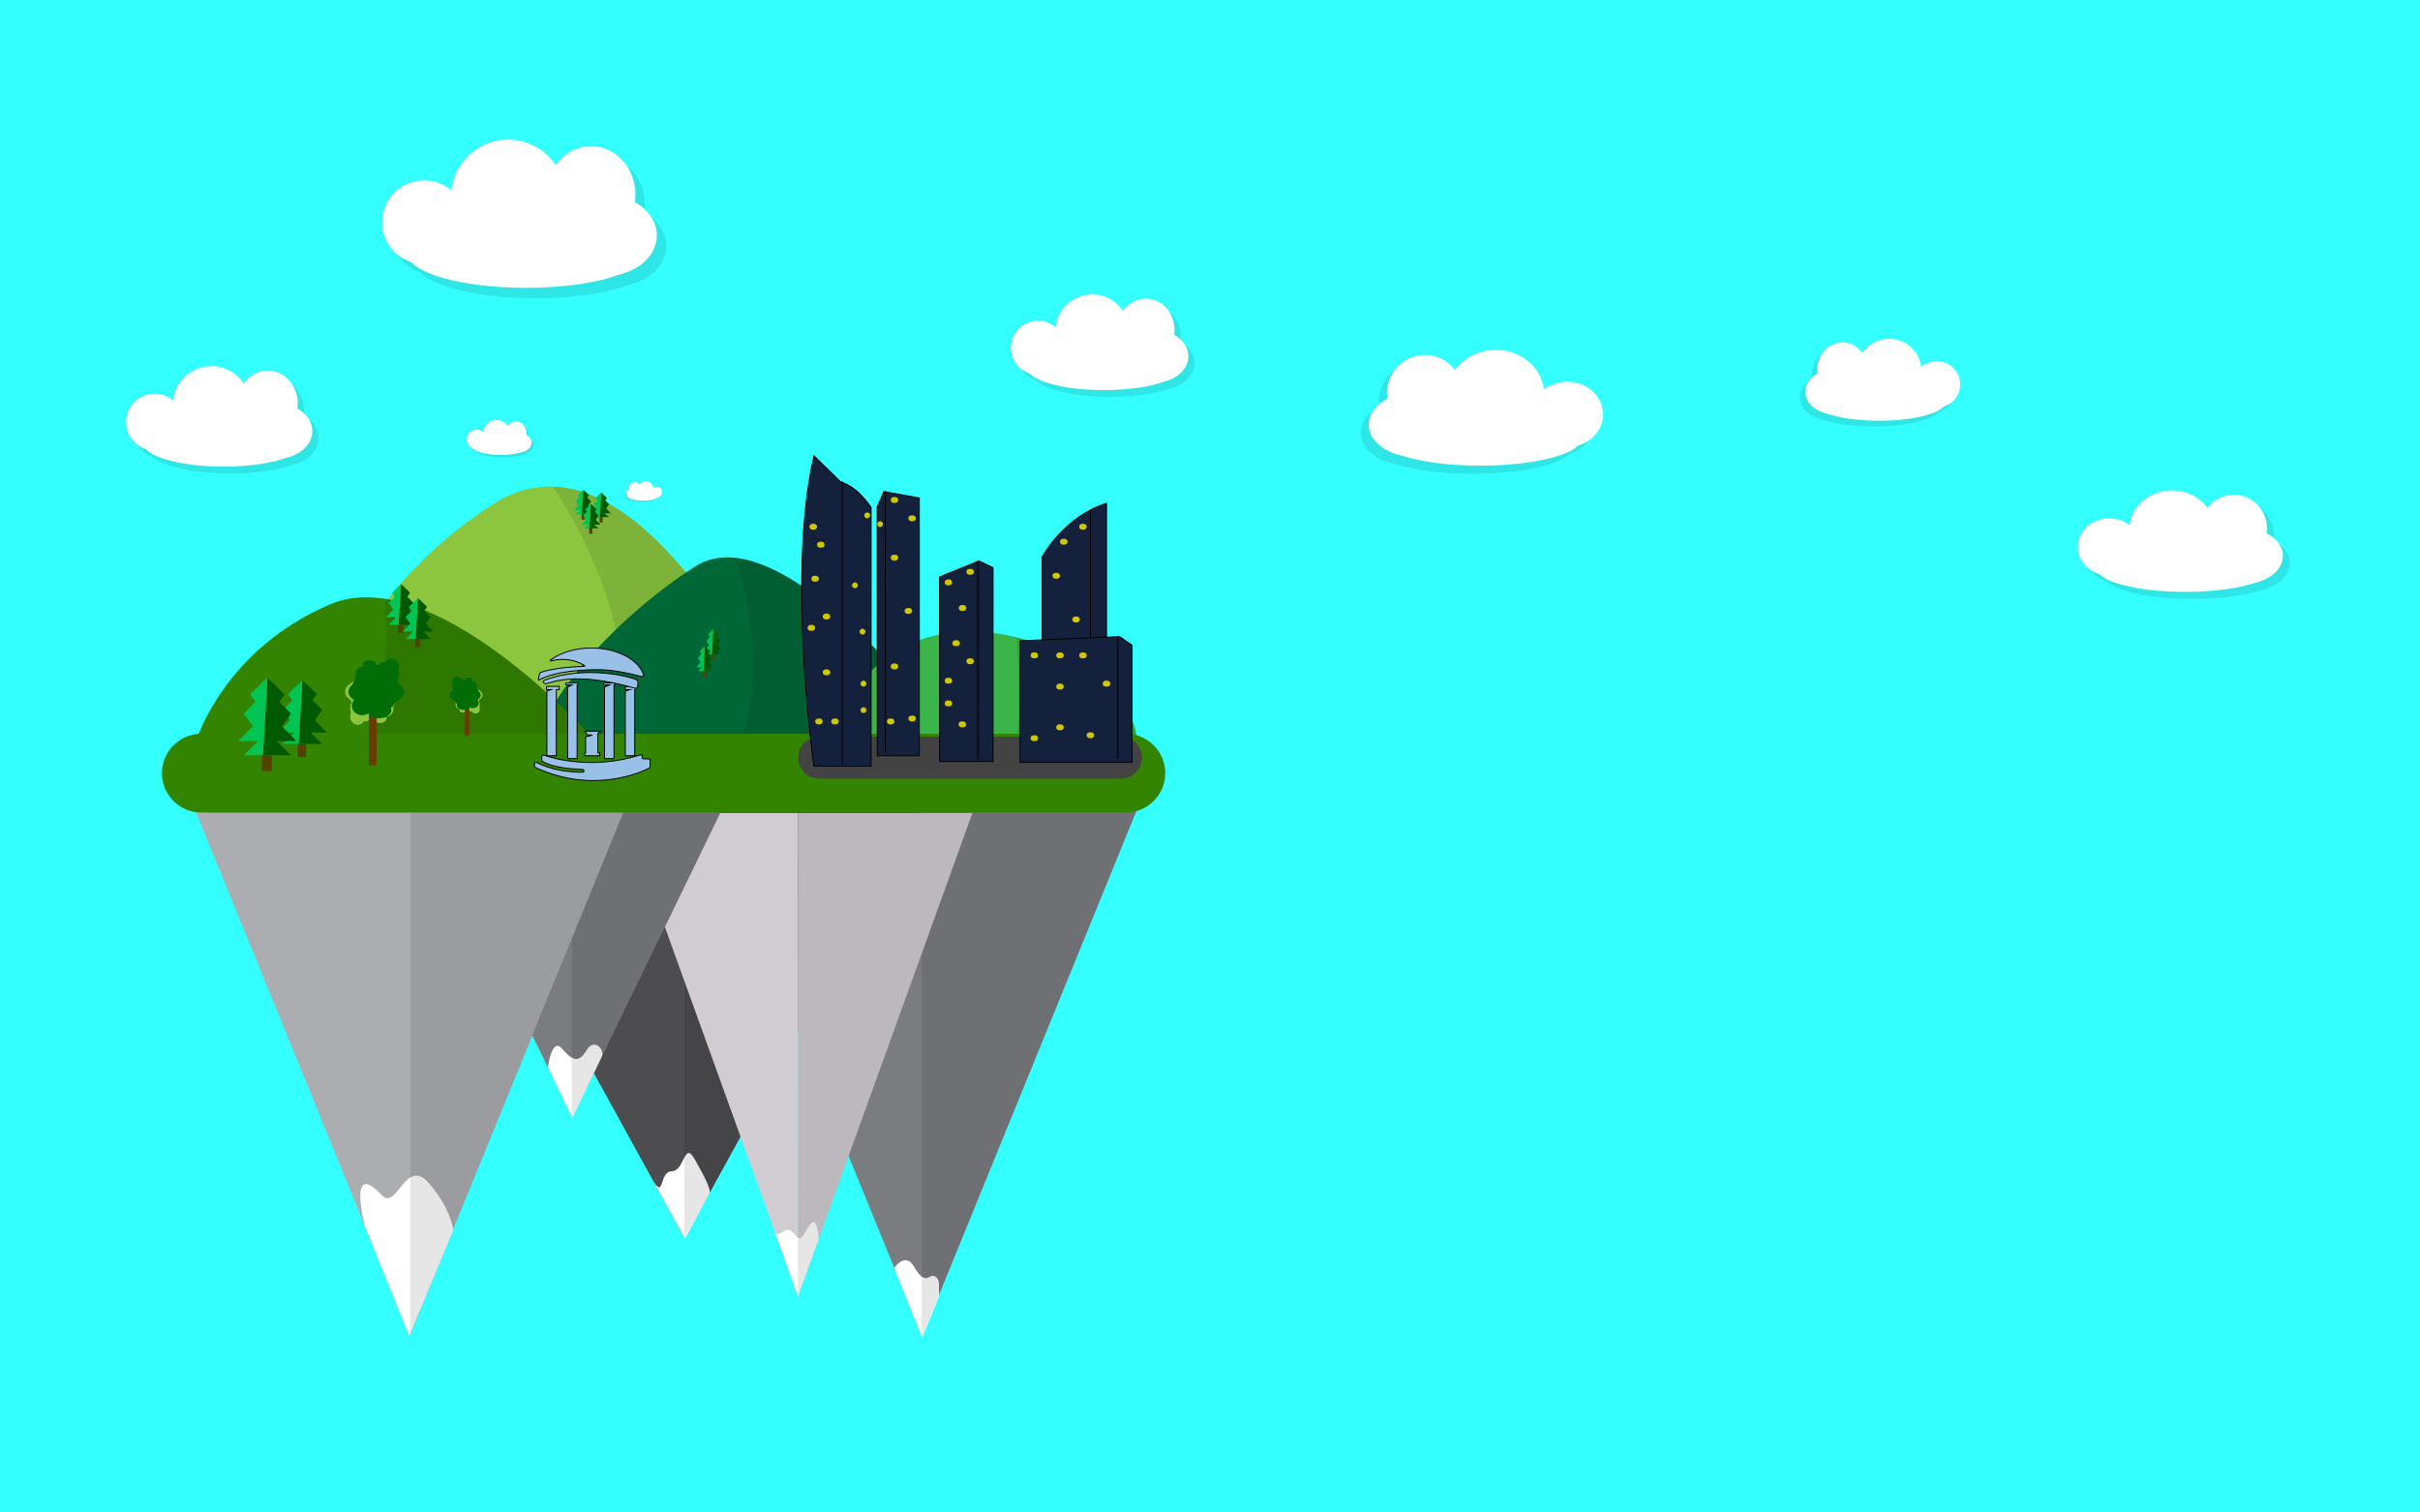 <?xml version="1.0" encoding="utf-8"?>
<!-- Generator: Adobe Illustrator 21.0.0, SVG Export Plug-In . SVG Version: 6.00 Build 0)  -->
<svg version="1.1" id="Layer_1" xmlns="http://www.w3.org/2000/svg" xmlns:xlink="http://www.w3.org/1999/xlink" x="0px" y="0px"
	 viewBox="0 0 2560 1600" style="enable-background:new 0 0 2560 1600;" xml:space="preserve">
<style type="text/css">
	.st0{fill:#33FFFF;}
	.st1{fill:#7B7C7F;}
	.st2{fill:#FFFFFF;}
	.st3{opacity:0.1;}
	.st4{fill:#4D4D4F;}
	.st5{fill:#D1CCD1;}
	.st6{fill:#ABADB0;}
	.st7{fill:#8CC63F;}
	.st8{fill:#006837;}
	.st9{fill:#338400;}
	.st10{fill:#39B54A;}
	.st11{fill:#534100;}
	.st12{fill:#00C554;}
	.st13{fill:#005A03;}
	.st14{fill:#434343;}
	.st15{fill:#13213C;stroke:#000000;stroke-miterlimit:10;}
	.st16{fill:#D1C700;}
	.st17{fill:#683C00;}
	.st18{fill:#006D07;}
	.st19{fill:#99C0E6;stroke:#000000;stroke-miterlimit:10;}
</style>
<rect class="st0" width="2560" height="1600"/>
<g>
	<polygon class="st1" points="976,1412.3 1202.1,858 975.4,858 975.4,891.7 975.4,858 748.8,858 975,1412.3 975,1413.6 
		975.5,1412.9 976,1413.6 	"/>
	<path class="st2" d="M945.9,1341.2c0,0,12-17.3,21.1-1.1c9.1,16.1,14.3,11.8,17.1,10.2c2.8-1.6,8.7-0.4,9.1,7.4
		c0.4,7.9,0,14.1,0,14.1L976,1414h-1L945.9,1341.2z"/>
	<polygon class="st3" points="975.4,858 975,891.7 975,891.6 975,1413 975.3,1412.9 976,1413.6 976,1412.3 1202.1,858 	"/>
</g>
<g>
	<polygon class="st4" points="724.6,1309.4 972.8,858 724.3,858 724.3,885.4 724.3,858 475.8,858 724,1309.4 724,1310.5 724.3,1310 
		724.6,1310.5 	"/>
	<path class="st2" d="M691.3,1249.9c11.7,18.5,5.8-10.6,19.3-10.8s13.1-31.8,23.6-13.9c10.5,17.9,18.3,33.5,16.3,37.2
		s-25.9,48.1-25.9,48.1L691.3,1249.9z"/>
	<polygon class="st3" points="972.8,858 724.3,858 724,885.4 724,1310 724.1,1310 724.5,1310.5 724.5,1309.4 	"/>
</g>
<g>
	<g>
		<polygon class="st5" points="844.4,1371.6 844.2,860 659.8,860 		"/>
		<polygon class="st5" points="844.2,860 844,1371.6 1028.7,860 		"/>
	</g>
	<path class="st2" d="M819.5,1302.4c3.5,9.8,10.8-6.1,17.8,0c7,6.1,7.7,11.9,13.7,2.4c6-9.5,9.9-18.4,13.4-5.8
		c3.5,12.6,0,16.1,0,16.1l-20.4,56.4L819.5,1302.4z"/>
	<polygon class="st3" points="844.2,860 844,1371.6 1028.7,860 	"/>
</g>
<polygon class="st1" points="606,1180.9 762.9,858 604.8,858 604.8,877.6 604.8,858 446.8,858 605,1180.9 605,1181.6 605.5,1181.3 
	606,1181.6 "/>
<path class="st2" d="M579.6,1129.1c0,0,4-32.1,14.7-20s17.3,16.6,26,2.2s19.6-0.2,16.3,6.4c-3.2,6.6-31.1,65.1-31.1,65.1"/>
<polygon class="st3" points="604.8,858 605,877.6 605,1180.5 605,1180.9 605,1181.6 605.5,1181.3 606,1181.6 606,1180.9 762.9,858 
	"/>
<g>
	<polygon class="st6" points="660.1,858 434,858 434,1411.2 	"/>
	<polygon class="st6" points="433.4,891.7 433.4,858 206.8,858 385.9,1296.8 433,1412.3 433,1413.6 433.5,1412.9 434,1413.6 
		434,1412.3 434,1411.2 434,858 433.4,858 	"/>
</g>
<path class="st2" d="M403.9,1264.4c15.7,16.8,25.2-40.3,49.2-13.4c23.9,26.9,26.4,50.1,26.4,50.1L433,1413.6l-47.1-116.7
	C385.9,1296.8,367.2,1225,403.9,1264.4z"/>
<polygon class="st3" points="660.1,859 434,859 434,1412.2 "/>
<path class="st7" d="M337.1,781c0,0,26.1-145.7,184.6-247.7S832.2,781,832.2,781H337.1z"/>
<path class="st3" d="M661.1,781h171.1c0,0-113.9-262-247.3-266.3C654.2,620.2,667.2,721.1,661.1,781z"/>
<g>
	<path class="st8" d="M1003.9,776.3c0,0-175.6-237-268.8-176.9C641.9,659.4,572.4,749,575.3,776.3
		C578.2,803.5,1003.9,776.3,1003.9,776.3z"/>
	<path class="st3" d="M782.8,786.7c109.3-3.3,221-10.4,221-10.4S873.8,600.7,778.1,590.1C804.5,670.3,799.8,745.9,782.8,786.7z"/>
</g>
<path class="st9" d="M208.6,781c0,0,29.6-94.2,140.1-141.5C459.2,592.2,627.1,781,627.1,781H208.6z"/>
<path class="st3" d="M394.8,781h232.2c0,0-117.2-131.8-220.2-147.6C412.1,687.1,403.8,741.6,394.8,781z"/>
<g>
	<path class="st10" d="M881,776.3c70.1-192.3,309.1-87.5,321.1,1.5S881,776.3,881,776.3z"/>
	<path class="st3" d="M1202.1,777.8c-5.7-42.1-62-87.6-127.2-103.7c5.5,53.3,2.7,112.2-5.4,139.4
		C1142.4,821.6,1207.5,818,1202.1,777.8z"/>
</g>
<g>
	<path class="st9" d="M1191,859.6H213c-22.9,0-41.7-18.7-41.7-41.7v0c0-22.9,18.7-41.7,41.7-41.7h978c22.9,0,41.7,18.8,41.7,41.7v0
		C1232.7,840.8,1213.9,859.6,1191,859.6z"/>
</g>
<g>
	<rect x="315.1" y="784.8" class="st11" width="8.8" height="15.9"/>
	<polygon class="st12" points="323.9,787 299.1,787 311.5,775 294,775 306.9,762 298.9,751 309.3,740.7 304.6,734.2 313.8,725.3 
		319.7,719.8 	"/>
	<polygon class="st13" points="316,787 340.8,787 328.4,775 345.9,775 332.9,762 341,751 330.6,740.7 335.2,734.2 326.1,725.3 
		320.1,719.8 	"/>
</g>
<g>
	<path class="st14" d="M1185.8,823.7H866.6c-12.3,0-22.2-9.9-22.2-22.2l0,0c0-12.3,9.9-22.2,22.2-22.2h319.2
		c12.3,0,22.2,9.9,22.2,22.2l0,0C1208,813.8,1198.1,823.7,1185.8,823.7z"/>
	<g>
		<g>
			<g>
				<polygon class="st15" points="927.9,536.4 935,520 972.5,526.8 972.5,799.5 946,799.5 928,799.5 				"/>
				<line class="st15" x1="936.5" y1="519.2" x2="936.5" y2="796.5"/>
			</g>
			<g>
				<path class="st15" d="M861.1,482.2l28.4,27.8c0,0,16,3,32,26.9v273.7H861C861,810.5,831.9,606.7,861.1,482.2z"/>
				<line class="st15" x1="891" y1="509.2" x2="891" y2="807.5"/>
			</g>
			<g>
				<polygon class="st15" points="994,610.3 1035.6,593.4 1050.5,600.5 1050.5,805.5 1037,805.5 994,805.5 				"/>
				<line class="st15" x1="1034.5" y1="593" x2="1034.5" y2="803"/>
			</g>
			<g>
				<g>
					<path class="st15" d="M1170.5,683.5v-151c0,0-41,10.3-68,56.7v94.3H1170.5z"/>
					<line class="st15" x1="1153.5" y1="681" x2="1153.5" y2="539"/>
				</g>
				<g>
					<polygon class="st15" points="1079.2,677.8 1184.4,673.5 1197.5,682.5 1197.5,806.5 1079,806.5 					"/>
					<line class="st15" x1="1182.5" y1="673" x2="1182.5" y2="803"/>
				</g>
			</g>
		</g>
		<path class="st16" d="M861.2,560.3h-1.8c-1.7,0-3.1-1.4-3.1-3.1l0,0c0-1.7,1.4-3.1,3.1-3.1h1.8c1.7,0,3.1,1.4,3.1,3.1l0,0
			C864.3,558.9,862.9,560.3,861.2,560.3z"/>
		<path class="st16" d="M869.2,579.3h-1.8c-1.7,0-3.1-1.4-3.1-3.1l0,0c0-1.7,1.4-3.1,3.1-3.1h1.8c1.7,0,3.1,1.4,3.1,3.1l0,0
			C872.3,577.9,870.9,579.3,869.2,579.3z"/>
		<path class="st16" d="M863.2,615.3h-1.8c-1.7,0-3.1-1.4-3.1-3.1l0,0c0-1.7,1.4-3.1,3.1-3.1h1.8c1.7,0,3.1,1.4,3.1,3.1l0,0
			C866.3,613.9,864.9,615.3,863.2,615.3z"/>
		<path class="st16" d="M859.2,667.3h-1.8c-1.7,0-3.1-1.4-3.1-3.1l0,0c0-1.7,1.4-3.1,3.1-3.1h1.8c1.7,0,3.1,1.4,3.1,3.1l0,0
			C862.3,665.9,860.9,667.3,859.2,667.3z"/>
		<path class="st16" d="M875.2,655.3h-1.8c-1.7,0-3.1-1.4-3.1-3.1l0,0c0-1.7,1.4-3.1,3.1-3.1h1.8c1.7,0,3.1,1.4,3.1,3.1l0,0
			C878.3,653.9,876.9,655.3,875.2,655.3z"/>
		<path class="st16" d="M875.2,714.3h-1.8c-1.7,0-3.1-1.4-3.1-3.1l0,0c0-1.7,1.4-3.1,3.1-3.1h1.8c1.7,0,3.1,1.4,3.1,3.1l0,0
			C878.3,712.9,876.9,714.3,875.2,714.3z"/>
		<path class="st16" d="M867.2,766.3h-1.8c-1.7,0-3.1-1.4-3.1-3.1l0,0c0-1.7,1.4-3.1,3.1-3.1h1.8c1.7,0,3.1,1.4,3.1,3.1l0,0
			C870.3,764.9,868.9,766.3,867.2,766.3z"/>
		<path class="st16" d="M884.2,766.3h-1.8c-1.7,0-3.1-1.4-3.1-3.1l0,0c0-1.7,1.4-3.1,3.1-3.1h1.8c1.7,0,3.1,1.4,3.1,3.1l0,0
			C887.3,764.9,885.9,766.3,884.2,766.3z"/>
		<path class="st16" d="M913.4,754.3L913.4,754.3c-1.7,0-3.1-1.4-3.1-3.1l0,0c0-1.7,1.4-3.1,3.1-3.1l0,0c1.7,0,3.1,1.4,3.1,3.1l0,0
			C916.5,752.9,915.1,754.3,913.4,754.3z"/>
		<path class="st16" d="M913.4,726.3L913.4,726.3c-1.7,0-3.1-1.4-3.1-3.1l0,0c0-1.7,1.4-3.1,3.1-3.1l0,0c1.7,0,3.1,1.4,3.1,3.1l0,0
			C916.5,724.9,915.1,726.3,913.4,726.3z"/>
		<path class="st16" d="M912.4,671.3L912.4,671.3c-1.7,0-3.1-1.4-3.1-3.1l0,0c0-1.7,1.4-3.1,3.1-3.1l0,0c1.7,0,3.1,1.4,3.1,3.1l0,0
			C915.5,669.9,914.1,671.3,912.4,671.3z"/>
		<path class="st16" d="M904.4,622.3L904.4,622.3c-1.7,0-3.1-1.4-3.1-3.1l0,0c0-1.7,1.4-3.1,3.1-3.1l0,0c1.7,0,3.1,1.4,3.1,3.1l0,0
			C907.5,620.9,906.1,622.3,904.4,622.3z"/>
		<path class="st16" d="M917.4,548.3L917.4,548.3c-1.7,0-3.1-1.4-3.1-3.1l0,0c0-1.7,1.4-3.1,3.1-3.1l0,0c1.7,0,3.1,1.4,3.1,3.1l0,0
			C920.5,546.9,919.1,548.3,917.4,548.3z"/>
		<path class="st16" d="M947.1,532h-1.8c-1.7,0-3.1-1.4-3.1-3.1l0,0c0-1.7,1.4-3.1,3.1-3.1h1.8c1.7,0,3.1,1.4,3.1,3.1l0,0
			C950.2,530.6,948.8,532,947.1,532z"/>
		<path class="st16" d="M965.8,551.4H964c-1.7,0-3.1-1.4-3.1-3.1l0,0c0-1.7,1.4-3.1,3.1-3.1h1.8c1.7,0,3.1,1.4,3.1,3.1l0,0
			C968.9,550,967.5,551.4,965.8,551.4z"/>
		<path class="st16" d="M931,557.6L931,557.6c-1.7,0-3.1-1.4-3.1-3.1l0,0c0-1.7,1.4-3.1,3.1-3.1l0,0c1.7,0,3.1,1.4,3.1,3.1l0,0
			C934.1,556.2,932.7,557.6,931,557.6z"/>
		<path class="st16" d="M947.1,593h-1.8c-1.7,0-3.1-1.4-3.1-3.1l0,0c0-1.7,1.4-3.1,3.1-3.1h1.8c1.7,0,3.1,1.4,3.1,3.1l0,0
			C950.2,591.6,948.8,593,947.1,593z"/>
		<path class="st16" d="M961.8,649.4h-1.8c-1.7,0-3.1-1.4-3.1-3.1l0,0c0-1.7,1.4-3.1,3.1-3.1h1.8c1.7,0,3.1,1.4,3.1,3.1l0,0
			C964.9,648,963.5,649.4,961.8,649.4z"/>
		<path class="st16" d="M947.1,708.1h-1.8c-1.7,0-3.1-1.4-3.1-3.1l0,0c0-1.7,1.4-3.1,3.1-3.1h1.8c1.7,0,3.1,1.4,3.1,3.1l0,0
			C950.2,706.7,948.8,708.1,947.1,708.1z"/>
		<path class="st16" d="M965.8,763.2H964c-1.7,0-3.1-1.4-3.1-3.1l0,0c0-1.7,1.4-3.1,3.1-3.1h1.8c1.7,0,3.1,1.4,3.1,3.1l0,0
			C968.9,761.8,967.5,763.2,965.8,763.2z"/>
		<path class="st16" d="M943.1,766.3h-1.8c-1.7,0-3.1-1.4-3.1-3.1l0,0c0-1.7,1.4-3.1,3.1-3.1h1.8c1.7,0,3.1,1.4,3.1,3.1l0,0
			C946.2,764.9,944.8,766.3,943.1,766.3z"/>
		<path class="st16" d="M1004.2,619.2h-1.8c-1.7,0-3.1-1.4-3.1-3.1l0,0c0-1.7,1.4-3.1,3.1-3.1h1.8c1.7,0,3.1,1.4,3.1,3.1l0,0
			C1007.3,617.8,1005.9,619.2,1004.2,619.2z"/>
		<path class="st16" d="M1027.2,608h-1.8c-1.7,0-3.1-1.4-3.1-3.1l0,0c0-1.7,1.4-3.1,3.1-3.1h1.8c1.7,0,3.1,1.4,3.1,3.1l0,0
			C1030.3,606.6,1028.9,608,1027.2,608z"/>
		<path class="st16" d="M1019.1,646.3h-1.8c-1.7,0-3.1-1.4-3.1-3.1v0c0-1.7,1.4-3.1,3.1-3.1h1.8c1.7,0,3.1,1.4,3.1,3.1v0
			C1022.2,644.9,1020.8,646.3,1019.1,646.3z"/>
		<path class="st16" d="M1004.2,723.2h-1.8c-1.7,0-3.1-1.4-3.1-3.1l0,0c0-1.7,1.4-3.1,3.1-3.1h1.8c1.7,0,3.1,1.4,3.1,3.1l0,0
			C1007.3,721.8,1005.9,723.2,1004.2,723.2z"/>
		<path class="st16" d="M1012.3,683.5h-1.8c-1.7,0-3.1-1.4-3.1-3.1l0,0c0-1.7,1.4-3.1,3.1-3.1h1.8c1.7,0,3.1,1.4,3.1,3.1l0,0
			C1015.4,682.1,1014,683.5,1012.3,683.5z"/>
		<path class="st16" d="M1027.2,702.6h-1.8c-1.7,0-3.1-1.4-3.1-3.1l0,0c0-1.7,1.4-3.1,3.1-3.1h1.8c1.7,0,3.1,1.4,3.1,3.1l0,0
			C1030.3,701.2,1028.9,702.6,1027.2,702.6z"/>
		<path class="st16" d="M1018.9,769.4h-1.8c-1.7,0-3.1-1.4-3.1-3.1l0,0c0-1.7,1.4-3.1,3.1-3.1h1.8c1.7,0,3.1,1.4,3.1,3.1l0,0
			C1022,768,1020.6,769.4,1018.9,769.4z"/>
		<path class="st16" d="M1004.2,747.2h-1.8c-1.7,0-3.1-1.4-3.1-3.1v0c0-1.7,1.4-3.1,3.1-3.1h1.8c1.7,0,3.1,1.4,3.1,3.1v0
			C1007.3,745.8,1005.9,747.2,1004.2,747.2z"/>
		<path class="st16" d="M1146.5,560.3h-1.8c-1.7,0-3.1-1.4-3.1-3.1l0,0c0-1.7,1.4-3.1,3.1-3.1h1.8c1.7,0,3.1,1.4,3.1,3.1l0,0
			C1149.6,558.9,1148.2,560.3,1146.5,560.3z"/>
		<path class="st16" d="M1126.2,576.2h-1.8c-1.7,0-3.1-1.4-3.1-3.1l0,0c0-1.7,1.4-3.1,3.1-3.1h1.8c1.7,0,3.1,1.4,3.1,3.1l0,0
			C1129.3,574.8,1127.9,576.2,1126.2,576.2z"/>
		<path class="st16" d="M1118.2,612.2h-1.8c-1.7,0-3.1-1.4-3.1-3.1l0,0c0-1.7,1.4-3.1,3.1-3.1h1.8c1.7,0,3.1,1.4,3.1,3.1l0,0
			C1121.3,610.8,1119.9,612.2,1118.2,612.2z"/>
		<path class="st16" d="M1139.2,658.4h-1.8c-1.7,0-3.1-1.4-3.1-3.1l0,0c0-1.7,1.4-3.1,3.1-3.1h1.8c1.7,0,3.1,1.4,3.1,3.1l0,0
			C1142.3,657,1140.9,658.4,1139.2,658.4z"/>
		<path class="st16" d="M1095.1,696.4h-1.8c-1.7,0-3.1-1.4-3.1-3.1l0,0c0-1.7,1.4-3.1,3.1-3.1h1.8c1.7,0,3.1,1.4,3.1,3.1l0,0
			C1098.2,695,1096.8,696.4,1095.1,696.4z"/>
		<path class="st16" d="M1146.5,696.4h-1.8c-1.7,0-3.1-1.4-3.1-3.1l0,0c0-1.7,1.4-3.1,3.1-3.1h1.8c1.7,0,3.1,1.4,3.1,3.1l0,0
			C1149.6,695,1148.2,696.4,1146.5,696.4z"/>
		<path class="st16" d="M1122.2,696.4h-1.8c-1.7,0-3.1-1.4-3.1-3.1l0,0c0-1.7,1.4-3.1,3.1-3.1h1.8c1.7,0,3.1,1.4,3.1,3.1l0,0
			C1125.3,695,1123.9,696.4,1122.2,696.4z"/>
		<path class="st16" d="M1171.4,726.3h-1.8c-1.7,0-3.1-1.4-3.1-3.1l0,0c0-1.7,1.4-3.1,3.1-3.1h1.8c1.7,0,3.1,1.4,3.1,3.1l0,0
			C1174.5,724.9,1173.1,726.3,1171.4,726.3z"/>
		<path class="st16" d="M1122.2,729.4h-1.8c-1.7,0-3.1-1.4-3.1-3.1l0,0c0-1.7,1.4-3.1,3.1-3.1h1.8c1.7,0,3.1,1.4,3.1,3.1l0,0
			C1125.3,728,1123.9,729.4,1122.2,729.4z"/>
		<path class="st16" d="M1154.4,780.9h-1.8c-1.7,0-3.1-1.4-3.1-3.1l0,0c0-1.7,1.4-3.1,3.1-3.1h1.8c1.7,0,3.1,1.4,3.1,3.1l0,0
			C1157.5,779.5,1156.1,780.9,1154.4,780.9z"/>
		<path class="st16" d="M1095.1,784h-1.8c-1.7,0-3.1-1.4-3.1-3.1l0,0c0-1.7,1.4-3.1,3.1-3.1h1.8c1.7,0,3.1,1.4,3.1,3.1l0,0
			C1098.2,782.6,1096.8,784,1095.1,784z"/>
		<path class="st16" d="M1122.2,772.5h-1.8c-1.7,0-3.1-1.4-3.1-3.1l0,0c0-1.7,1.4-3.1,3.1-3.1h1.8c1.7,0,3.1,1.4,3.1,3.1l0,0
			C1125.3,771.1,1123.9,772.5,1122.2,772.5z"/>
	</g>
</g>
<g>
	<rect x="277" y="796.3" class="st11" width="10.5" height="19.4"/>
	<polygon class="st12" points="287.5,799 258,799 272.8,784 252,784 267.4,768.3 257.8,755 270.2,742.5 264.7,734.6 275.5,723.8 
		282.6,717.1 	"/>
	<polygon class="st13" points="278.2,799 307.7,799 292.9,784 313.7,784 298.3,768.3 307.9,755 295.5,742.5 301,734.6 290.2,723.8 
		283.1,717.1 	"/>
</g>
<g>
	<rect x="421.2" y="659.5" class="st11" width="5.5" height="10.2"/>
	<polygon class="st12" points="426.7,661 411.2,661 418.9,653 408,653 416.1,644.8 411.1,637.8 417.5,631.2 414.7,627.1 
		420.4,621.4 424.1,617.9 	"/>
	<polygon class="st13" points="421.7,661 437.3,661 429.5,653 440.4,653 432.3,644.8 437.4,637.8 430.9,631.2 433.8,627.1 
		428.1,621.4 424.3,617.9 	"/>
</g>
<g>
	<rect x="439.2" y="674.5" class="st11" width="5.5" height="10.2"/>
	<polygon class="st12" points="444.7,676 429.2,676 436.9,668 426,668 434.1,659.8 429.1,652.8 435.5,646.2 432.7,642.1 
		438.4,636.4 442.1,632.9 	"/>
	<polygon class="st13" points="439.7,676 455.3,676 447.5,668 458.4,668 450.3,659.8 455.4,652.8 448.9,646.2 451.8,642.1 
		446.1,636.4 442.3,632.9 	"/>
</g>
<g>
	<rect x="615.2" y="543.5" class="st11" width="3.4" height="6.2"/>
	<polygon class="st12" points="618.6,544 609,544 613.8,540 607,540 612,534.8 608.9,530.4 612.9,526.4 611.1,523.8 614.7,520.3 
		617,518 	"/>
	<polygon class="st13" points="615.6,544 625.2,544 620.4,540 627.2,540 622.2,534.8 625.3,530.4 621.3,526.4 623.1,523.8 
		619.5,520.3 617.2,518 	"/>
</g>
<g>
	<rect x="634.2" y="546.5" class="st11" width="3.4" height="6.2"/>
	<polygon class="st12" points="637.6,547 628,547 632.8,543 626,543 631,537.8 627.9,533.4 631.9,529.4 630.1,526.8 633.7,523.3 
		636,521 	"/>
	<polygon class="st13" points="634.6,547 644.2,547 639.4,543 646.2,543 641.2,537.8 644.3,533.4 640.3,529.4 642.1,526.8 
		638.5,523.3 636.2,521 	"/>
</g>
<g>
	<rect x="623.2" y="558.5" class="st11" width="3.4" height="6.2"/>
	<polygon class="st12" points="626.6,559 617,559 621.8,555 615,555 620,549.8 616.9,545.4 620.9,541.4 619.1,538.8 622.7,535.3 
		625,533 	"/>
	<polygon class="st13" points="623.6,559 633.2,559 628.4,555 635.2,555 630.2,549.8 633.3,545.4 629.3,541.4 631.1,538.8 
		627.5,535.3 625.2,533 	"/>
</g>
<g>
	<g>
		<ellipse class="st7" cx="394.4" cy="731.7" rx="29.4" ry="14.8"/>
		<ellipse class="st7" cx="395" cy="733.9" rx="24.7" ry="25.9"/>
		<ellipse class="st7" cx="409.1" cy="716.5" rx="11.1" ry="9.8"/>
		<ellipse class="st7" cx="378.4" cy="758.1" rx="8" ry="8.7"/>
		<circle class="st7" cx="408.2" cy="750.1" r="8"/>
		<ellipse class="st7" cx="391.3" cy="712.1" rx="12.9" ry="8.6"/>
		<ellipse class="st7" cx="374.4" cy="749.2" rx="4" ry="7.1"/>
		<ellipse class="st7" cx="401.7" cy="759.7" rx="7.3" ry="5.2"/>
		<ellipse class="st7" cx="386.8" cy="759.7" rx="4.3" ry="3.4"/>
	</g>
	<rect x="390.3" y="750.1" class="st17" width="8.2" height="59.4"/>
	<g>
		<ellipse class="st18" cx="398" cy="731.7" rx="29.4" ry="14.8"/>
		<ellipse class="st18" cx="397.3" cy="729.4" rx="24.7" ry="25.9"/>
		<ellipse class="st18" cx="383.3" cy="746.8" rx="11.1" ry="9.8"/>
		<ellipse class="st18" cx="414" cy="705.2" rx="8" ry="8.7"/>
		<circle class="st18" cx="384.2" cy="713.2" r="8"/>
		<ellipse class="st18" cx="401.1" cy="751.2" rx="12.9" ry="8.6"/>
		<ellipse class="st18" cx="418" cy="714.2" rx="4" ry="7.1"/>
		<ellipse class="st18" cx="390.6" cy="703.6" rx="7.3" ry="5.2"/>
		<ellipse class="st18" cx="405.5" cy="703.6" rx="4.3" ry="3.4"/>
	</g>
</g>
<g>
	<g>
		<ellipse class="st7" cx="494.1" cy="735.3" rx="16.4" ry="8.3"/>
		<ellipse class="st7" cx="493.8" cy="736.5" rx="13.8" ry="14.5"/>
		<ellipse class="st7" cx="485.9" cy="726.8" rx="6.2" ry="5.5"/>
		<ellipse class="st7" cx="503.1" cy="750" rx="4.5" ry="4.8"/>
		<circle class="st7" cx="486.4" cy="745.6" r="4.5"/>
		<ellipse class="st7" cx="495.9" cy="724.4" rx="7.2" ry="4.8"/>
		<ellipse class="st7" cx="505.3" cy="745" rx="2.2" ry="4"/>
		<ellipse class="st7" cx="490" cy="750.9" rx="4.1" ry="2.9"/>
		<ellipse class="st7" cx="498.3" cy="750.9" rx="2.4" ry="1.9"/>
	</g>
	
		<rect x="491.9" y="745.6" transform="matrix(-1 -4.459112e-11 4.459112e-11 -1 988.274 1524.238)" class="st17" width="4.6" height="33.1"/>
	<g>
		<ellipse class="st18" cx="492.1" cy="735.3" rx="16.4" ry="8.3"/>
		<ellipse class="st18" cx="492.5" cy="734" rx="13.8" ry="14.5"/>
		<ellipse class="st18" cx="500.3" cy="743.7" rx="6.2" ry="5.5"/>
		<ellipse class="st18" cx="483.2" cy="720.5" rx="4.5" ry="4.8"/>
		<circle class="st18" cx="499.8" cy="725" r="4.5"/>
		<ellipse class="st18" cx="490.4" cy="746.2" rx="7.2" ry="4.8"/>
		<ellipse class="st18" cx="481" cy="725.5" rx="2.2" ry="4"/>
		<ellipse class="st18" cx="496.2" cy="719.7" rx="4.1" ry="2.9"/>
		<ellipse class="st18" cx="487.9" cy="719.7" rx="2.4" ry="1.9"/>
	</g>
</g>
<g>
	<rect x="752.9" y="691.3" class="st11" width="3.1" height="6.3"/>
	<polygon class="st12" points="756,692 747.4,692 751.7,688 745.6,688 750.1,682.5 747.3,678 750.9,673.8 749.3,671.2 752.5,667.6 
		754.6,665.3 	"/>
	<polygon class="st13" points="753.3,692 761.9,692 757.6,688 763.7,688 759.2,682.5 762,678 758.4,673.8 760,671.2 756.8,667.6 
		754.7,665.3 	"/>
</g>
<g>
	<polyline class="st19" points="671.5,729 671.5,799.5 661.5,799.5 661.5,731.1 665,729.9 666.3,729.5 661.4,729.5 661.4,726.2 
		674.3,726.4 	"/>
	<path class="st19" d="M625.6,685.5c-17.5,0-33.1,5-43.4,12.9c-0.5,0.4,0,1.1,0.6,0.9c7.4-2.1,20.8-3.8,35.4,4.6
		c0.5,0.3,0.3,1-0.3,1c-7.1,0.2-32.4,1.3-46.3,6.6c-0.1,0.1-0.3,0.2-0.3,0.3c-1,2.3-1.6,4.6-1.8,7c0,0.4,0.5,0.7,0.9,0.5
		c10.8-6.4,34.4-10.9,61.8-10.9c16.6,0,34.1,4.1,46.2,7.2c1.4,0.4,2.7-0.8,2.3-2.1C675.2,697.5,652.6,685.5,625.6,685.5z"/>
	<polygon class="st19" points="638.5,722.5 650.5,722.5 650.5,724.5 649.5,724.5 649.5,802.5 639.5,802.5 639.5,726.9 644.8,724.5 
		638.5,724.5 	"/>
	<path class="st19" d="M671.5,728c1.3,0.4,2.6-0.3,2.9-1.5c0.5-2,0.9-4.9,0-6.6c-1.6-2.7-53.4-17.5-98.3-0.3c-0.8,0.3-1.4,1-1.4,1.7
		c0,0.7,0.5,1.6,2.5,1.9C581.3,723.8,603.8,708.7,671.5,728z"/>
	<polygon class="st19" points="578.1,726.2 591.5,726 591.5,729.5 588.5,729.5 588.5,799.5 578.5,799.5 578.5,731.1 581.9,729.9 
		583,729.5 578.1,729.5 	"/>
	<polygon class="st19" points="598.5,722.5 611.5,722.5 611.5,724.5 610.5,724.5 610.5,802.5 600.5,802.5 600.5,726.9 605.1,724.5 
		598.5,724.5 	"/>
	<polygon class="st19" points="618.6,773.5 635.4,773.5 632.5,775.8 632.5,796.5 634.5,796.5 634.5,799.5 618.5,799.5 618.5,796.5 
		619.5,796.5 619.5,779.5 625.2,778.1 626,777.5 621.7,777.5 	"/>
	<path class="st19" d="M575.4,798.9c9.8,3.4,51.9,15.7,101.8-0.3c1-0.3,2.1,0.4,2.1,1.4v1.4c0,0.8,0.7,1.4,1.6,1.4h5.2
		c0.9,0,1.6,0.6,1.6,1.4v7.1c0,0.5-0.3,1-0.8,1.2c-6.9,3.6-58.4,28.3-120.6-0.6c-0.5-0.2-0.9-0.7-0.9-1.3v-2.8
		c0-1.1,1.3-1.8,2.4-1.2c5.9,3.1,22.8,10.5,48.4,10.3c2.1,0,2.1-2.8,0-2.9c-15.3-0.6-33.1-2.7-42.4-8.6c-0.4-0.3-0.7-0.7-0.7-1.2
		l0-3.9C573.2,799.2,574.4,798.6,575.4,798.9z"/>
</g>
<g>
	<rect x="744" y="709.4" class="st11" width="3.1" height="6.3"/>
	<polygon class="st12" points="747.1,710 738.4,710 742.7,706 736.6,706 741.1,700.5 738.3,696 742,691.9 740.4,689.3 743.5,685.7 
		745.6,683.4 	"/>
	<polygon class="st13" points="744.3,710 753,710 748.7,706 754.8,706 750.2,700.5 753,696 749.4,691.9 751,689.3 747.9,685.7 
		745.8,683.4 	"/>
</g>
<g>
	<g class="st3">
		<ellipse cx="566.4" cy="278.8" rx="125.7" ry="36.7"/>
		<circle cx="458.5" cy="246.1" r="44.3"/>
		<circle cx="547.4" cy="219" r="60.3"/>
		<ellipse cx="635.2" cy="216.8" rx="47" ry="51.2"/>
		<ellipse cx="649" cy="260" rx="55.9" ry="43.2"/>
	</g>
	<g>
		<ellipse class="st2" cx="556.4" cy="267.8" rx="125.7" ry="36.7"/>
		<circle class="st2" cx="448.5" cy="235.1" r="44.3"/>
		<circle class="st2" cx="537.4" cy="208" r="60.3"/>
		<ellipse class="st2" cx="625.2" cy="205.8" rx="47" ry="51.2"/>
		<ellipse class="st2" cx="639" cy="249" rx="55.9" ry="43.2"/>
	</g>
</g>
<g>
	<g class="st3">
		<ellipse cx="243.3" cy="476.1" rx="85.1" ry="24.9"/>
		<circle cx="170.2" cy="454" r="30"/>
		<circle cx="230.4" cy="435.6" r="40.9"/>
		<ellipse cx="289.9" cy="434.1" rx="31.9" ry="34.7"/>
		<ellipse cx="299.3" cy="463.4" rx="37.9" ry="29.3"/>
	</g>
	<g>
		<ellipse class="st2" cx="236.5" cy="468.7" rx="85.1" ry="24.9"/>
		<circle class="st2" cx="163.4" cy="446.5" r="30"/>
		<circle class="st2" cx="223.6" cy="428.2" r="40.9"/>
		<ellipse class="st2" cx="283.1" cy="426.7" rx="31.9" ry="34.7"/>
		<ellipse class="st2" cx="292.5" cy="456" rx="37.9" ry="29.3"/>
	</g>
</g>
<g>
	<g class="st3">
		<ellipse cx="1174.1" cy="396.1" rx="81.2" ry="23.7"/>
		<circle cx="1104.4" cy="375" r="28.6"/>
		<circle cx="1161.9" cy="357.5" r="39"/>
		<ellipse cx="1218.6" cy="356.1" rx="30.4" ry="33.1"/>
		<ellipse cx="1227.5" cy="384" rx="36.1" ry="27.9"/>
	</g>
	<g>
		<ellipse class="st2" cx="1167.7" cy="389" rx="81.2" ry="23.7"/>
		<circle class="st2" cx="1098" cy="367.9" r="28.6"/>
		<circle class="st2" cx="1155.4" cy="350.4" r="39"/>
		<ellipse class="st2" cx="1212.1" cy="349" rx="30.4" ry="33.1"/>
		<ellipse class="st2" cx="1221" cy="376.9" rx="36.1" ry="27.9"/>
	</g>
</g>
<g>
	<g class="st3">
		<ellipse cx="1557.5" cy="472.5" rx="107.1" ry="28.7"/>
		<ellipse cx="1649.5" cy="447" rx="37.8" ry="34.6"/>
		<ellipse cx="1573.7" cy="425.8" rx="51.4" ry="47.1"/>
		<ellipse cx="1498.8" cy="424.1" rx="40.1" ry="40"/>
		<ellipse cx="1487" cy="457.8" rx="47.6" ry="33.8"/>
	</g>
	<g>
		<ellipse class="st2" cx="1566" cy="463.9" rx="107.1" ry="28.7"/>
		<ellipse class="st2" cx="1658" cy="438.4" rx="37.8" ry="34.6"/>
		<ellipse class="st2" cx="1582.2" cy="417.2" rx="51.4" ry="47.1"/>
		<ellipse class="st2" cx="1507.3" cy="415.5" rx="40.1" ry="40"/>
		<ellipse class="st2" cx="1495.5" cy="449.2" rx="47.6" ry="33.8"/>
	</g>
</g>
<g>
	<g class="st3">
		<ellipse cx="2319.1" cy="608.5" rx="93.8" ry="25.1"/>
		<ellipse cx="2238.6" cy="586.1" rx="33.1" ry="30.3"/>
		<ellipse cx="2304.9" cy="567.6" rx="45" ry="41.3"/>
		<ellipse cx="2370.4" cy="566.1" rx="35.1" ry="35"/>
		<ellipse cx="2380.7" cy="595.6" rx="41.7" ry="29.6"/>
	</g>
	<g>
		<ellipse class="st2" cx="2311.6" cy="601" rx="93.8" ry="25.1"/>
		<ellipse class="st2" cx="2231.1" cy="578.6" rx="33.1" ry="30.3"/>
		<ellipse class="st2" cx="2297.5" cy="560" rx="45" ry="41.3"/>
		<ellipse class="st2" cx="2363" cy="558.5" rx="35.1" ry="35"/>
		<ellipse class="st2" cx="2373.3" cy="588.1" rx="41.7" ry="29.6"/>
	</g>
</g>
<g>
	<g class="st3">
		<ellipse cx="532" cy="475.2" rx="29.6" ry="8.7"/>
		<circle cx="506.6" cy="467.5" r="10.4"/>
		<circle cx="527.6" cy="461.1" r="14.2"/>
		<ellipse cx="548.2" cy="460.6" rx="11.1" ry="12.1"/>
		<ellipse cx="551.5" cy="470.8" rx="13.2" ry="10.2"/>
	</g>
	<g>
		<ellipse class="st2" cx="529.7" cy="472.6" rx="29.6" ry="8.7"/>
		<circle class="st2" cx="504.2" cy="464.9" r="10.4"/>
		<circle class="st2" cx="525.2" cy="458.5" r="14.2"/>
		<ellipse class="st2" cx="545.9" cy="458" rx="11.1" ry="12.1"/>
		<ellipse class="st2" cx="549.2" cy="468.2" rx="13.2" ry="10.2"/>
	</g>
</g>
<g>
	<g class="st3">
		<ellipse cx="679.1" cy="526.2" rx="16.5" ry="4.8"/>
		<circle cx="693.3" cy="521.9" r="5.8"/>
		<circle cx="681.6" cy="518.3" r="7.9"/>
		<ellipse cx="670.1" cy="518.1" rx="6.2" ry="6.7"/>
		<ellipse cx="668.3" cy="523.7" rx="7.3" ry="5.7"/>
	</g>
	<g>
		<ellipse class="st2" cx="680.5" cy="524.8" rx="16.5" ry="4.8"/>
		<circle class="st2" cx="694.6" cy="520.5" r="5.8"/>
		<circle class="st2" cx="683" cy="516.9" r="7.9"/>
		<ellipse class="st2" cx="671.4" cy="516.6" rx="6.2" ry="6.7"/>
		<ellipse class="st2" cx="669.6" cy="522.3" rx="7.3" ry="5.7"/>
	</g>
</g>
<g>
	<g class="st3">
		<ellipse cx="1982.1" cy="430.9" rx="70.9" ry="20.3"/>
		<ellipse cx="2043" cy="412.8" rx="25" ry="24.5"/>
		<ellipse cx="1992.8" cy="397.8" rx="34" ry="33.4"/>
		<ellipse cx="1943.3" cy="396.6" rx="26.5" ry="28.3"/>
		<ellipse cx="1935.5" cy="420.5" rx="31.5" ry="23.9"/>
	</g>
	<g>
		<ellipse class="st2" cx="1987.8" cy="424.8" rx="70.9" ry="20.3"/>
		<ellipse class="st2" cx="2048.6" cy="406.7" rx="25" ry="24.5"/>
		<ellipse class="st2" cx="1998.5" cy="391.8" rx="34" ry="33.4"/>
		<ellipse class="st2" cx="1949" cy="390.5" rx="26.5" ry="28.3"/>
		<ellipse class="st2" cx="1941.2" cy="414.5" rx="31.5" ry="23.9"/>
	</g>
</g>
</svg>
